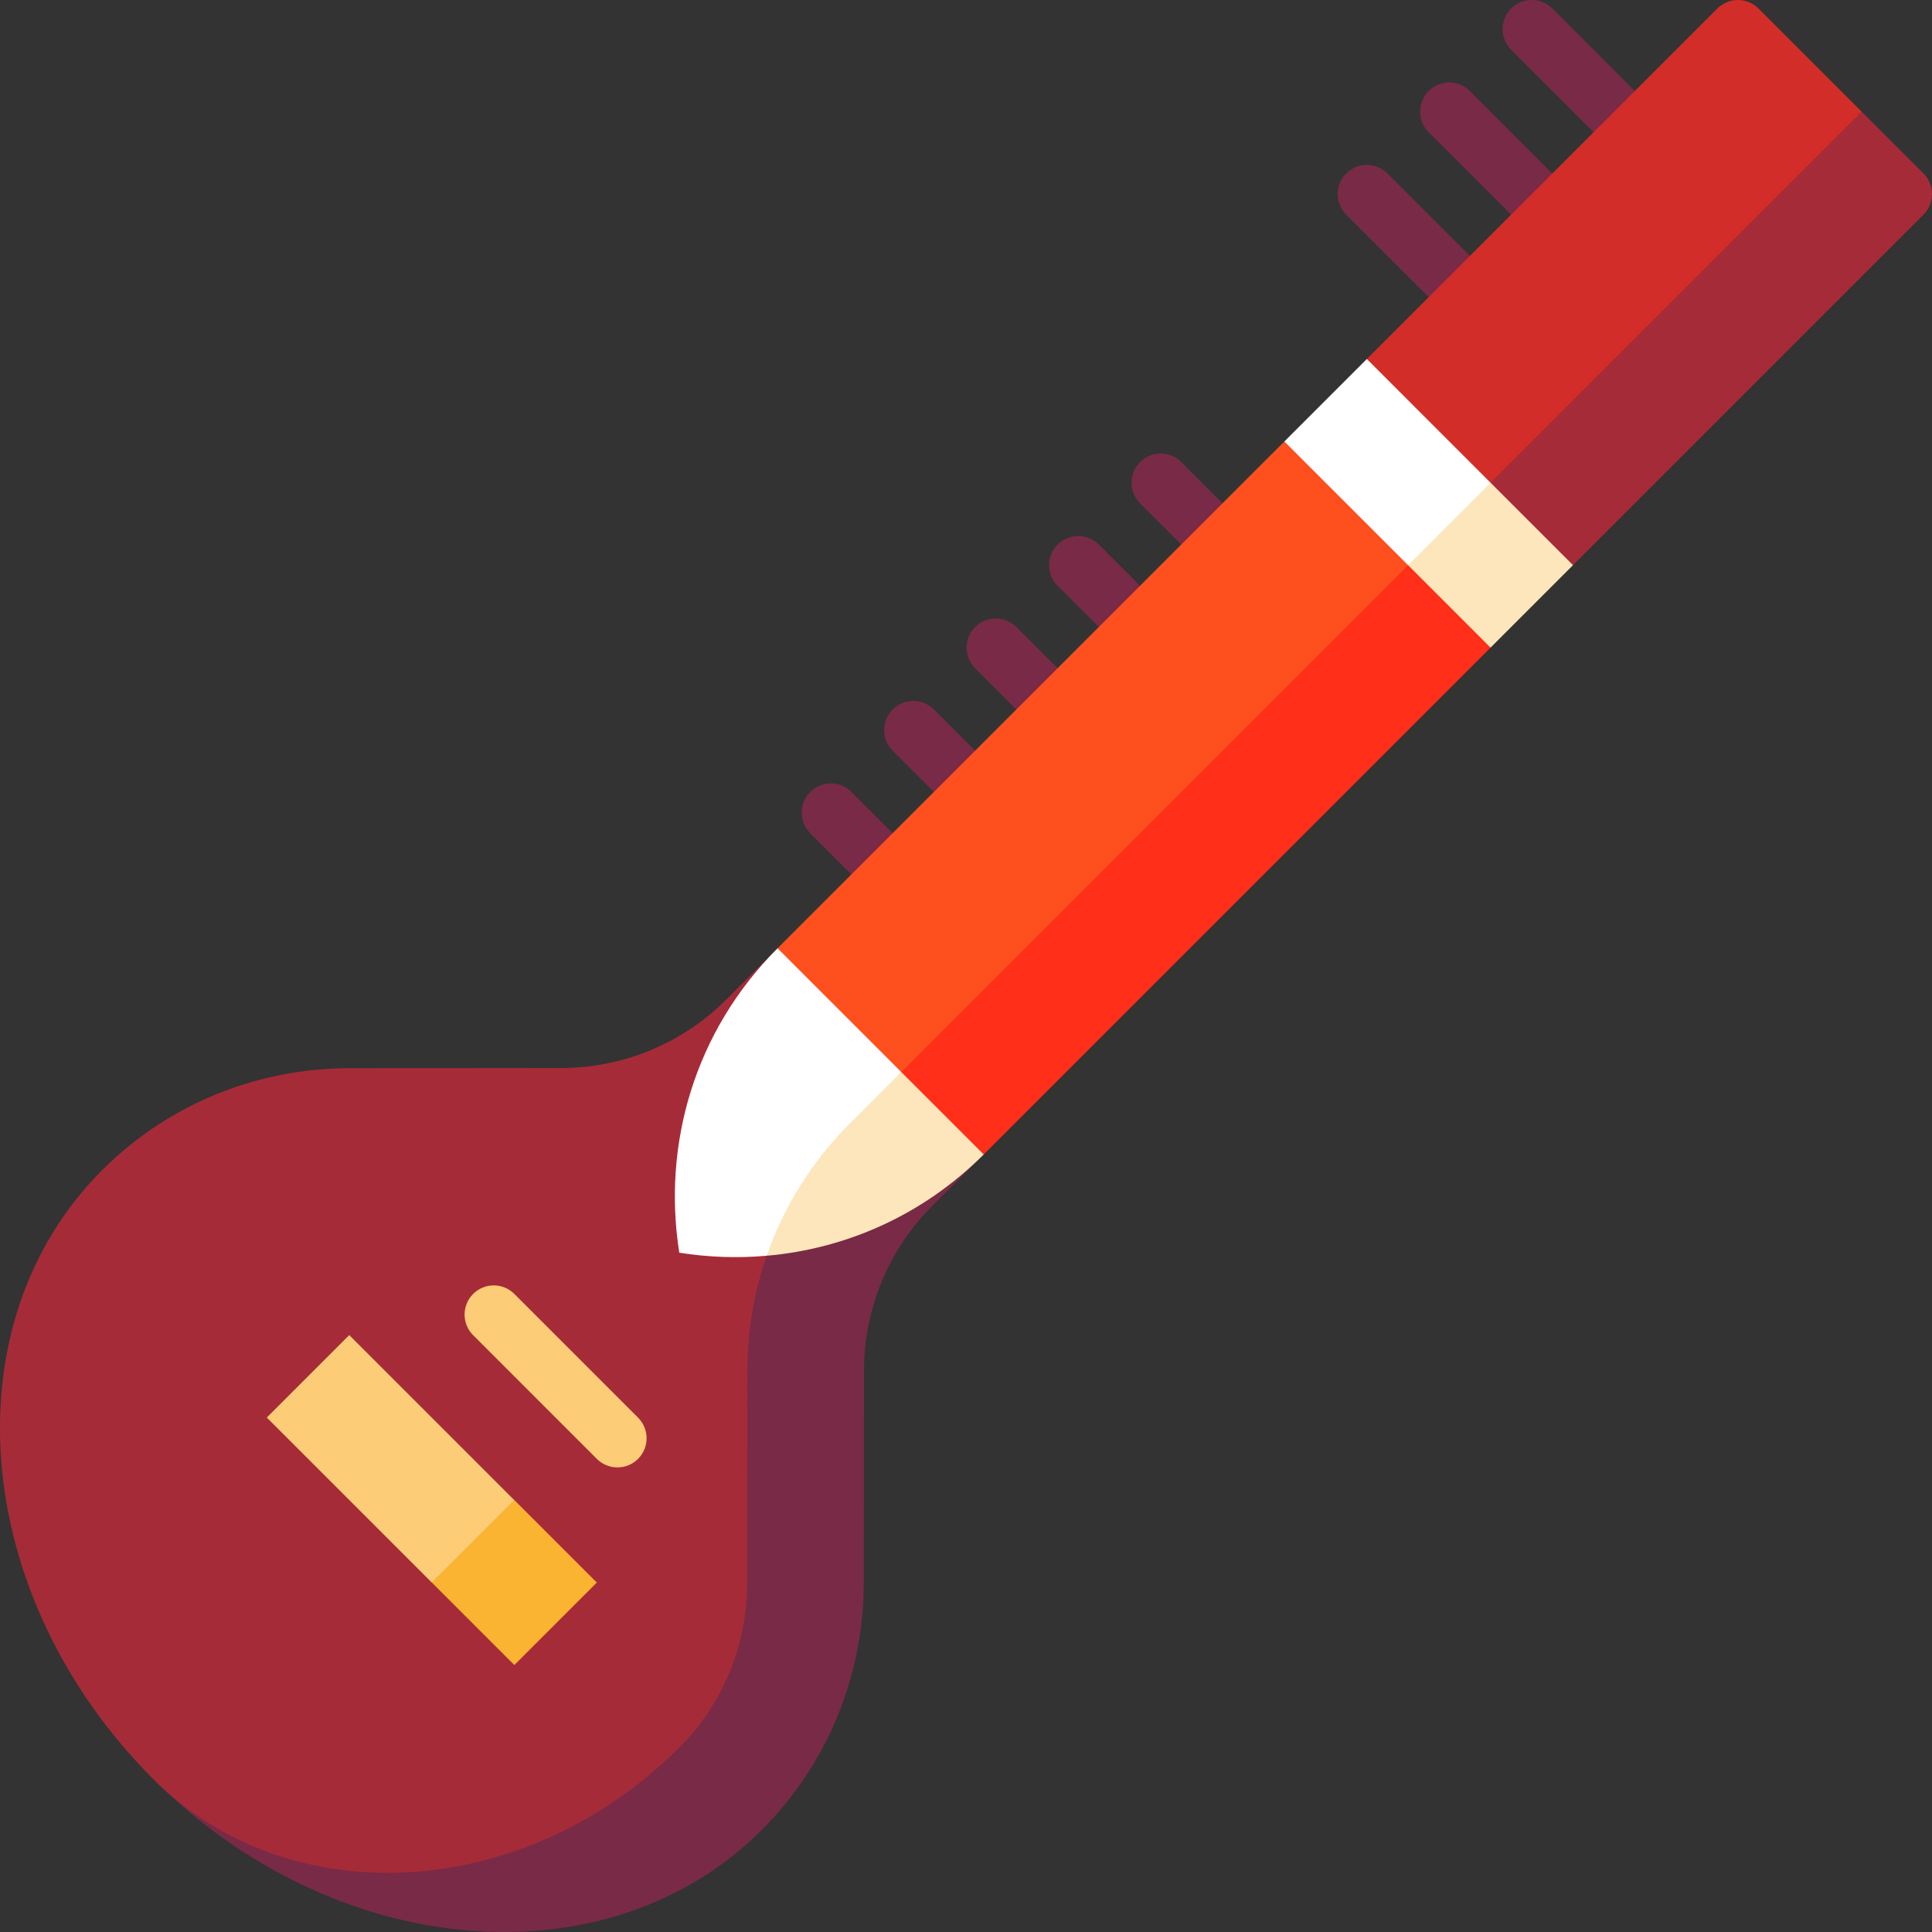 <svg id="Capa_1" enable-background="new 0 0 497 497" height="512" viewBox="0 0 497 497" width="512" xmlns="http://www.w3.org/2000/svg"><rect x="0" y="0" width="497" height="497" fill="#333333" stroke="none"/><g><g fill="#792a47"><path d="m415.255 36.213c-1.919 0-3.839-.732-5.304-2.197l-21.214-21.213c-2.929-2.929-2.929-7.678 0-10.606 2.93-2.929 7.678-2.929 10.607 0l21.214 21.213c2.929 2.929 2.929 7.678 0 10.606-1.465 1.465-3.384 2.197-5.303 2.197z"/><path d="m394.041 57.427c-1.92 0-3.839-.732-5.304-2.197l-21.213-21.213c-2.929-2.929-2.929-7.678 0-10.606 2.93-2.929 7.678-2.929 10.607 0l21.213 21.213c2.929 2.929 2.929 7.678 0 10.606-1.464 1.464-3.384 2.197-5.303 2.197z"/><path d="m372.828 78.64c-1.919 0-3.839-.732-5.304-2.197l-21.214-21.213c-2.929-2.929-2.929-7.678 0-10.606 2.93-2.929 7.678-2.929 10.607 0l21.214 21.213c2.929 2.929 2.929 7.678 0 10.606-1.464 1.464-3.384 2.197-5.303 2.197z"/><path d="m309.188 142.279c-1.92 0-3.839-.732-5.304-2.197l-10.606-10.607c-2.929-2.929-2.929-7.678 0-10.606 2.931-2.929 7.679-2.929 10.607 0l10.606 10.607c2.929 2.929 2.929 7.678 0 10.606-1.464 1.465-3.384 2.197-5.303 2.197z"/><path d="m287.975 163.493c-1.919 0-3.839-.732-5.304-2.197l-10.607-10.607c-2.929-2.929-2.929-7.678 0-10.606 2.93-2.929 7.678-2.929 10.607 0l10.607 10.607c2.929 2.929 2.929 7.678 0 10.606-1.464 1.464-3.384 2.197-5.303 2.197z"/><path d="m266.761 184.705c-1.919 0-3.839-.732-5.304-2.197l-10.606-10.606c-2.929-2.929-2.929-7.678 0-10.606 2.93-2.929 7.678-2.929 10.607 0l10.606 10.606c2.929 2.929 2.929 7.678 0 10.606-1.464 1.465-3.384 2.197-5.303 2.197z"/><path d="m245.548 205.919c-1.92 0-3.839-.732-5.304-2.197l-10.606-10.607c-2.929-2.929-2.929-7.678 0-10.606 2.93-2.929 7.678-2.929 10.607 0l10.606 10.607c2.929 2.929 2.929 7.678 0 10.606-1.464 1.464-3.384 2.197-5.303 2.197z"/><path d="m224.335 227.132c-1.919 0-3.839-.732-5.304-2.197l-10.607-10.607c-2.929-2.929-2.929-7.678 0-10.606 2.93-2.929 7.678-2.929 10.607 0l10.607 10.607c2.929 2.929 2.929 7.678 0 10.606-1.464 1.465-3.384 2.197-5.303 2.197z"/><path d="m222.206 406.999.057-54.44c.017-15.891 6.337-31.127 17.574-42.363l13.214-13.215-21.213-21.213-192.453 181.847c46.863 46.863 116.962 52.743 156.571 13.134 17.529-17.529 26.279-40.644 26.25-63.75z"/></g><path d="m174.743 449.536c11.281-11.281 17.483-26.374 17.463-42.568l.057-54.44c.026-24.005 9.387-46.572 26.36-63.545l13.214-13.214-31.82-31.82-13.217 13.217c-11.237 11.237-26.474 17.558-42.366 17.574l-54.435.055c-23.106-.028-46.221 8.721-63.75 26.25-39.609 39.609-33.729 109.708 13.134 156.571 35.15 35.146 95.751 31.529 135.36-8.08z" fill="#a62b38"/><path d="m494.803 55.23-90.156 90.156-63.64-21.213 137.886-95.459 15.91 15.91c2.929 2.928 2.929 7.677 0 10.606z" fill="#a62b38"/><path d="m478.893 28.713-116.672 116.673-10.607-53.033 90.156-90.156c2.929-2.929 7.678-2.929 10.607 0z" fill="#d22d28"/><path d="m404.647 145.386-21.213 21.213-63.64-21.213 63.64-21.213z" fill="#fde6bb"/><path d="m383.434 124.173-42.426 42.426-10.607-53.033 21.213-21.213z" fill="#fff"/><path d="m383.434 166.599-130.382 130.382-53.033-10.606 140.989-140.989h21.213z" fill="#ff2f19"/><path d="m362.221 145.386-151.596 151.595-10.606-53.033 130.382-130.382z" fill="#fe501f"/><path d="m132.317 385.896-31.82-10.606 10.607 31.819 21.213 21.214 21.213-21.214z" fill="#fab432"/><path d="m85.497 345.29h30v60h-30z" fill="#fccd76" transform="matrix(.707 -.707 .707 .707 -235.935 180.982)"/><path d="m158.833 377.486c-1.92 0-3.839-.732-5.304-2.197l-31.819-31.82c-2.929-2.929-2.929-7.678 0-10.606 2.931-2.93 7.679-2.929 10.607 0l31.819 31.82c2.929 2.929 2.929 7.678 0 10.606-1.464 1.465-3.384 2.197-5.303 2.197z" fill="#fccd76"/><path d="m231.838 275.768-31.82-31.82c-21.421 21.421-29.657 50.542-25.275 78.308 7.458 1.177 15.014 1.435 22.492.78z" fill="#fff"/><path d="m231.838 275.768-13.214 13.214c-9.762 9.762-16.99 21.381-21.388 34.054 20.363-1.783 40.149-10.388 55.816-26.055z" fill="#fde6bb"/></g></svg>